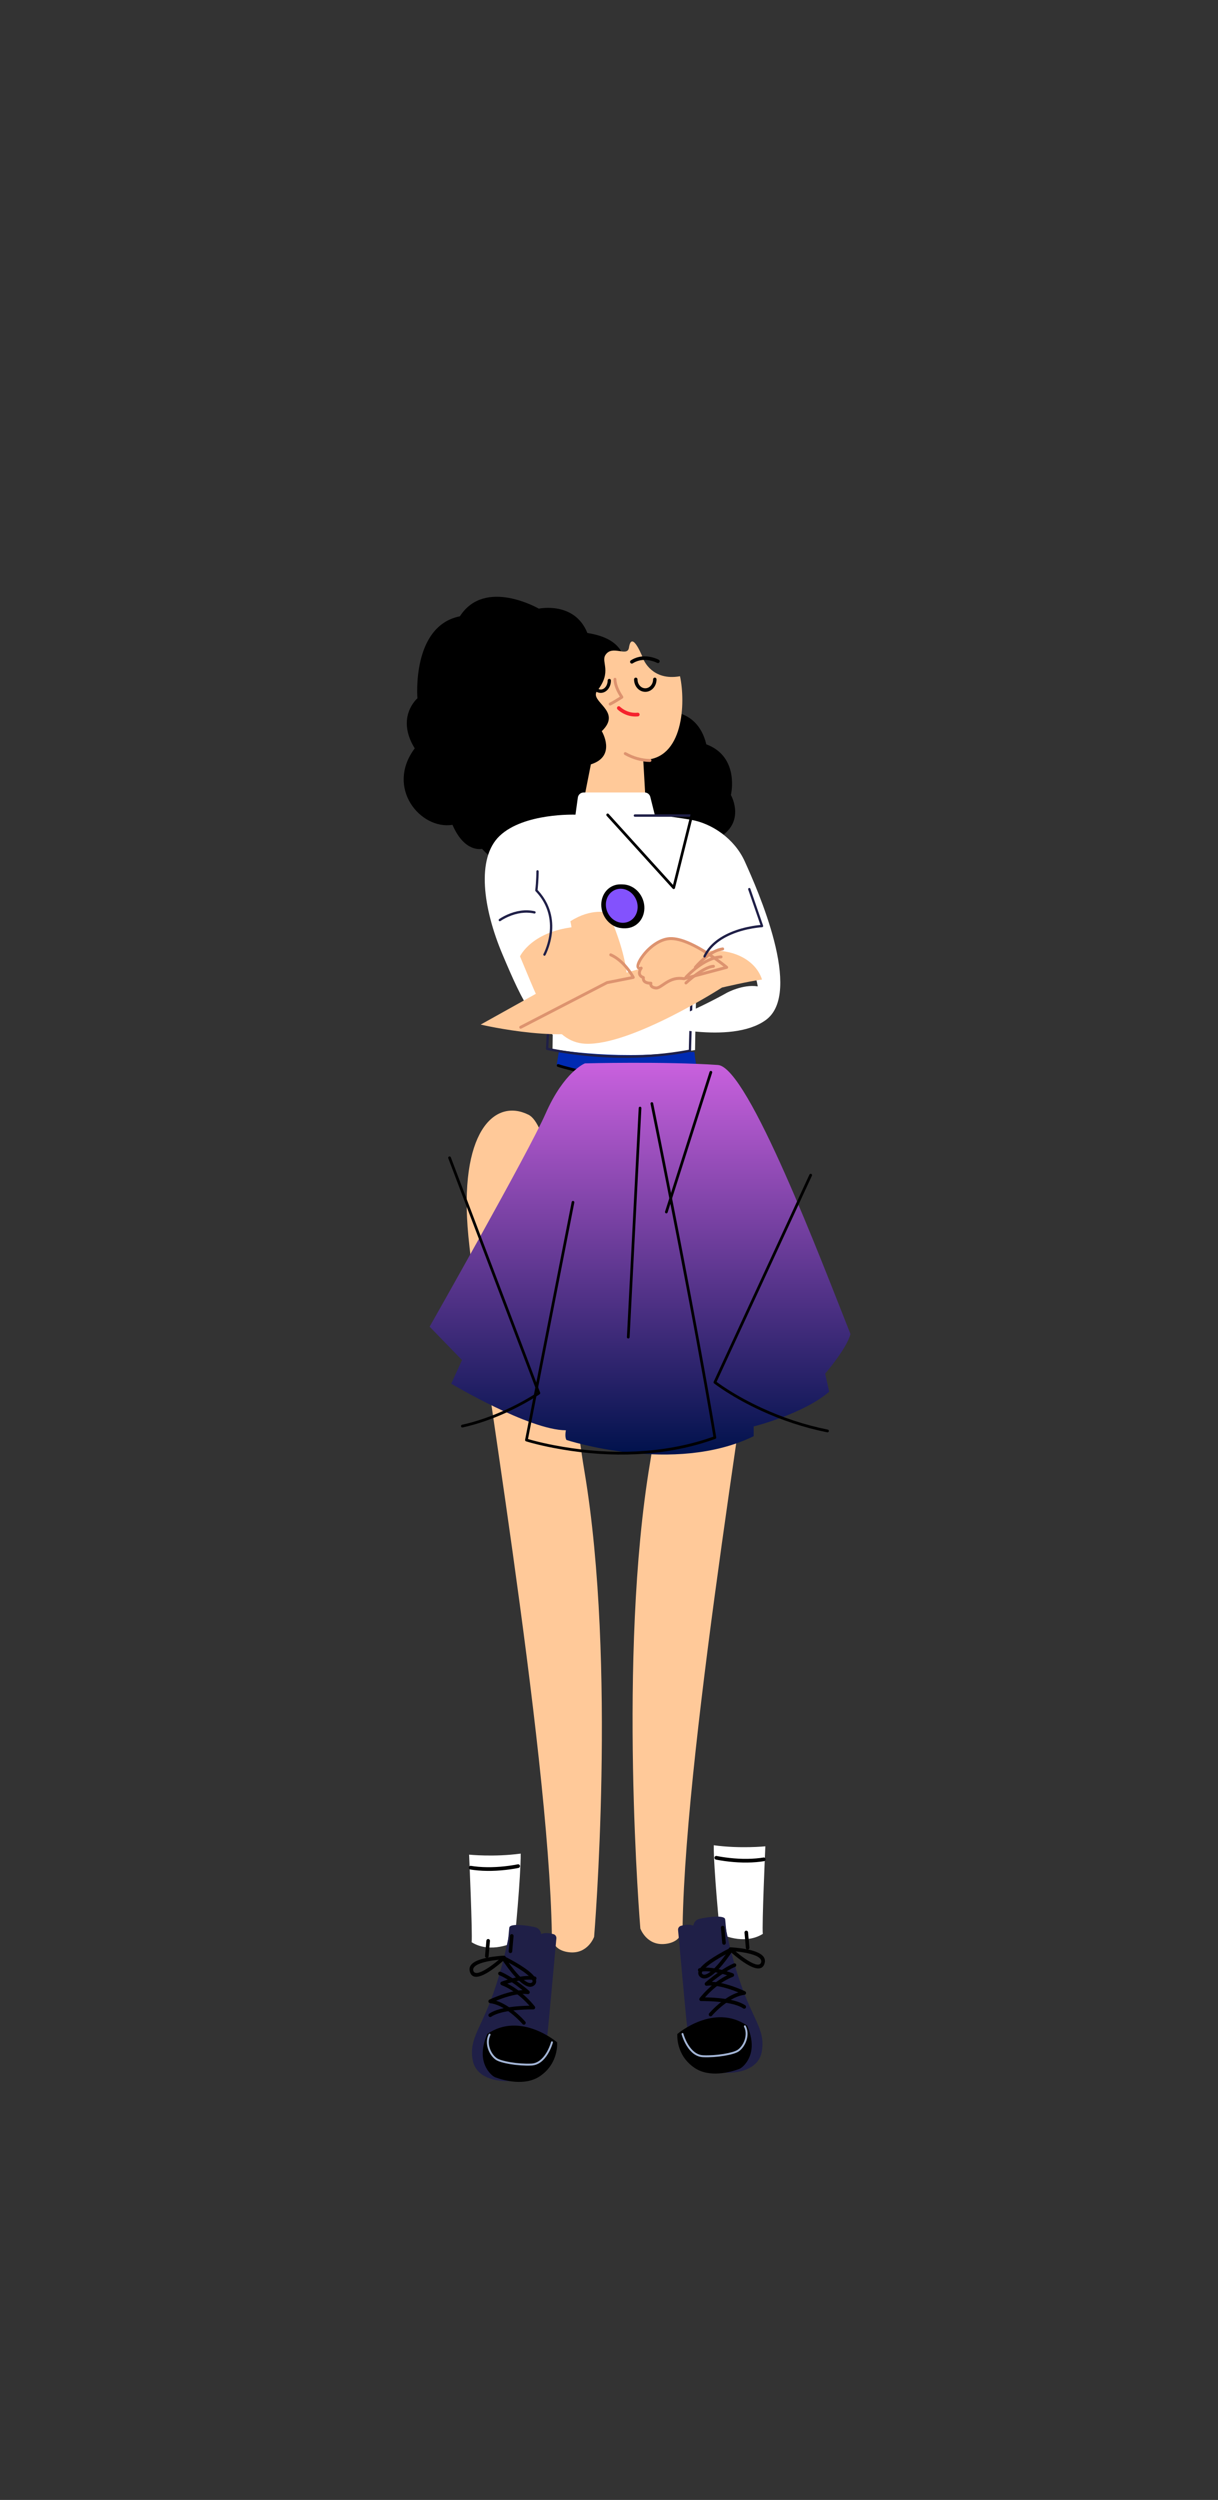 <svg width="462" height="948" viewBox="0 0 462 948" fill="none" xmlns="http://www.w3.org/2000/svg" xmlns:xlink="http://www.w3.org/1999/xlink">
<rect x="0" y="0" width="462" height="948" fill="#333333" stroke="none"/>
<path d="M209.323,733.425C208.086,660.967 181.492,508.23 177.672,468.892C173.852,429.554 187.439,416.231 200.467,422.721C213.495,429.213 217.393,519.977 217.393,519.977C217.393,519.977 218.29,537.741 221.69,557.97C233.982,631.099 225.354,734.465 225.354,734.465C225.354,734.465 222.972,741.199 215.761,740.303C208.551,739.405 209.323,733.425 209.323,733.425Z" clip-rule="evenodd" fill-rule="evenodd" transform="rotate(360 202.657 580.769)" fill="#FFC999"/>
<path d="M195.011,736.511C195.174,737.253 197.624,710.725 197.506,702.902C187.338,704.287 177.936,703.298 177.936,703.298C177.936,703.298 179.279,733.545 178.896,736.511C186.185,741.058 195.011,736.511 195.011,736.511Z" clip-rule="evenodd" fill-rule="evenodd" transform="rotate(360 187.723 720.717)" fill="#FFFFFF"/>
<path d="M207.541,772.404C206.278,782.89 200.804,788.438 195.156,789.051C188.163,789.812 180.547,787.781 179.317,781.321C177.913,773.947 181.594,770.175 185.71,759.631C189.825,749.085 191.788,740.069 193.322,732.556C193.322,732.556 198.567,729.394 197.16,738.487C196.02,745.85 193.257,766.56 188.397,768.009C193.13,767.614 202.851,771.436 202.851,771.436C202.851,771.436 199.397,765.901 199.653,764.055C199.909,762.211 202.767,743.306 202.914,737.697C203.06,732.151 207.731,732.82 209.981,733.468C210.682,733.67 211.128,734.367 211.043,735.111C210.829,736.959 208.139,767.439 207.541,772.404Z" clip-rule="evenodd" fill-rule="evenodd" transform="rotate(360 195.033 760.613)" fill="#1F1F47"/>
<path d="M202.826,744.616C202.826,744.616 208.66,732.03 202.826,730.778C198.221,729.789 193.809,729.592 193.233,730.778C193.019,731.219 193.041,735.324 191.507,743.826C189.715,753.749 185.134,765.389 183.448,767.747C180.762,771.502 183.641,771.7 190.163,773.479C196.686,775.258 198.988,775.258 200.716,771.7C202.442,768.141 202.442,752.326 202.826,744.616Z" clip-rule="evenodd" fill-rule="evenodd" transform="rotate(360 193.933 752.304)" fill="#1F1F47"/>
<path d="M189.008,748.118C189.145,747.756 189.54,747.577 189.89,747.718C190.755,748.064 191.694,748.537 192.697,749.12C193.648,749.673 194.643,750.317 195.669,751.036C196.893,751.893 198.096,752.81 199.23,753.727L199.688,754.1C199.834,754.221 199.975,754.338 200.108,754.449L200.7,754.954C201.219,755.409 200.841,756.279 200.167,756.185C198.874,756.003 197.318,756.093 195.557,756.42C193.955,756.718 192.24,757.201 190.482,757.818C189.832,758.046 189.2,758.284 188.594,758.526L188.177,758.695L188.436,758.779C190.413,759.443 192.423,760.602 194.424,762.136L194.777,762.41C195.944,763.33 197.027,764.314 198,765.299L198.391,765.701C198.453,765.766 198.514,765.829 198.573,765.892L198.907,766.253C199.066,766.428 199.177,766.555 199.237,766.625C199.484,766.917 199.456,767.36 199.172,767.616C198.889,767.871 198.459,767.841 198.211,767.549L197.996,767.305L197.913,767.213C197.663,766.938 197.373,766.632 197.046,766.301C196.11,765.354 195.068,764.407 193.949,763.525C191.185,761.345 188.424,759.925 185.854,759.613C185.173,759.531 185.023,758.582 185.643,758.281L185.979,758.124L186.644,757.826C186.725,757.79 186.808,757.754 186.894,757.718C187.868,757.299 188.929,756.88 190.043,756.489C191.86,755.851 193.639,755.35 195.316,755.038C196.164,754.881 196.972,754.774 197.737,754.723L198.222,754.698L197.714,754.292C197.033,753.755 196.33,753.222 195.618,752.706L194.903,752.197C193.907,751.499 192.943,750.875 192.028,750.343C191.077,749.79 190.195,749.346 189.396,749.026C189.046,748.886 188.872,748.479 189.008,748.118Z" transform="rotate(360 193.097 757.73)" fill="#000000"/>
<path d="M198.234,749.443C200.053,749.217 201.648,749.23 202.966,749.531C203.334,749.615 203.565,749.99 203.484,750.369C203.402,750.747 203.038,750.986 202.671,750.902C201.526,750.64 200.076,750.629 198.397,750.837C197.01,751.009 195.523,751.323 194.004,751.738C193.498,751.876 193.008,752.02 192.539,752.167L192.408,752.208L192.624,752.312C194.199,753.1 195.731,754.096 197.212,755.261L197.654,755.615C199.057,756.759 200.327,757.983 201.444,759.207C201.757,759.55 202.04,759.874 202.292,760.174L202.636,760.592C202.73,760.71 202.8,760.799 202.844,760.858C203.177,761.298 202.9,761.928 202.385,761.986L202.266,761.99L202.125,761.988C201.281,761.978 200.168,761.992 198.884,762.048C196.967,762.133 195.076,762.299 193.312,762.564C190.215,763.029 187.787,763.76 186.314,764.772C186.001,764.987 185.578,764.9 185.37,764.577C185.161,764.255 185.246,763.819 185.559,763.604C187.24,762.449 189.835,761.667 193.116,761.174C194.93,760.902 196.866,760.732 198.826,760.646L199.591,760.616C199.838,760.608 200.078,760.601 200.309,760.596L200.825,760.586L200.67,760.411L200.451,760.168C199.378,758.992 198.156,757.814 196.809,756.717C194.709,755.005 192.505,753.651 190.24,752.787C189.648,752.561 189.647,751.698 190.239,751.471L190.831,751.257C190.949,751.215 191.074,751.172 191.207,751.128C191.96,750.873 192.785,750.618 193.655,750.381C195.231,749.95 196.778,749.624 198.234,749.443Z" transform="rotate(360 194.378 757.089)" fill="#000000"/>
<path d="M211.315,774.468C211.315,774.468 197.501,762.606 184.839,771.305C181.673,778.576 183.504,782.899 185.031,785.143C185.663,786.072 186.86,787.367 187.895,787.752C190.979,788.899 199.063,791.202 204.792,787.318C212.082,782.375 211.315,774.468 211.315,774.468Z" clip-rule="evenodd" fill-rule="evenodd" transform="rotate(360 197.219 778.799)" fill="#000000"/>
<path d="M185.382,771.393C185.476,771.211 185.695,771.142 185.871,771.239C186.048,771.336 186.114,771.562 186.02,771.744C184.436,774.805 186.15,778.896 188.461,780.483C190.15,781.643 196.517,782.766 201.545,782.53C203.833,782.423 205.711,780.933 207.206,778.49C207.757,777.588 208.216,776.619 208.586,775.65C208.715,775.311 208.824,774.997 208.913,774.715L209.016,774.369C209.069,774.171 209.268,774.054 209.46,774.108C209.653,774.163 209.767,774.368 209.714,774.566L209.632,774.845L209.601,774.946C209.508,775.241 209.394,775.57 209.259,775.923C208.874,776.933 208.396,777.943 207.818,778.887C206.209,781.517 204.145,783.155 201.578,783.275C196.41,783.517 189.904,782.37 188.06,781.103C185.471,779.326 183.595,774.846 185.382,771.393Z" transform="rotate(360 197.202 777.251)" fill="#A3B5D6"/>
<path d="M196.41,706.96C196.777,706.879 197.139,707.121 197.218,707.5C197.297,707.879 197.062,708.252 196.695,708.333L196.455,708.383C196.263,708.422 196.04,708.465 195.787,708.512L195.034,708.643C194.511,708.731 193.948,708.817 193.348,708.899C188.829,709.517 184.131,709.684 179.727,709.125C179.282,709.068 178.843,709.004 178.41,708.933C178.039,708.872 177.786,708.512 177.845,708.129C177.904,707.746 178.254,707.486 178.625,707.547C179.042,707.615 179.465,707.677 179.894,707.732C184.167,708.274 188.755,708.11 193.169,707.507C193.902,707.407 194.578,707.301 195.189,707.194L195.548,707.129C195.967,707.053 196.259,706.994 196.41,706.96Z" transform="rotate(360 187.535 708.205)" fill="#000000"/>
<path d="M191.159,741.609C191.472,741.597 191.744,741.805 191.834,742.099L191.845,742.153L191.905,742.169L191.991,742.204L192.474,742.45L193.075,742.764C193.285,742.875 193.505,742.993 193.733,743.116C195.035,743.823 196.337,744.577 197.555,745.35C198.743,746.104 199.788,746.836 200.653,747.536C201.793,748.459 202.6,749.307 203.027,750.094C203.599,751.151 203.495,752.172 202.599,752.882C201.119,754.055 199.155,753.218 196.819,751.028C195.952,750.216 195.044,749.223 194.11,748.088C193.187,746.966 192.287,745.766 191.447,744.566L191.231,744.257L190.799,743.623L190.25,744.1C189.376,744.849 188.447,745.598 187.502,746.299C186.698,746.894 185.918,747.428 185.172,747.884L184.739,748.143C181.456,750.055 179.06,750.282 178.259,747.804C177.353,745.003 180.058,743.341 184.853,742.368C186.235,742.088 187.711,741.886 189.185,741.749L189.93,741.685L190.61,741.638C190.87,741.622 191.057,741.613 191.159,741.609ZM192.919,744.262L193.051,744.447C193.725,745.382 194.431,746.307 195.15,747.18C196.048,748.272 196.917,749.223 197.735,749.989C199.618,751.755 201.029,752.355 201.768,751.769C202.079,751.523 202.104,751.272 201.837,750.779C201.518,750.189 200.822,749.458 199.811,748.64C198.992,747.977 197.988,747.273 196.841,746.545C195.889,745.942 194.882,745.348 193.863,744.78L193.098,744.359L192.919,744.262ZM189.217,743.156L188.593,743.219C187.403,743.348 186.225,743.521 185.117,743.746L184.558,743.865C180.921,744.679 179.078,745.896 179.552,747.36C179.966,748.64 181.656,748.404 184.476,746.677C185.185,746.243 185.933,745.732 186.706,745.159C187.44,744.615 188.165,744.039 188.862,743.458L189.217,743.156Z" transform="rotate(360 190.734 747.511)" fill="#000000"/>
<path d="M185.23,735.284C185.573,735.316 185.834,735.606 185.849,735.951L185.846,736.047L185.334,741.846C185.3,742.232 184.969,742.516 184.594,742.481C184.251,742.449 183.99,742.159 183.975,741.814L183.977,741.719L184.49,735.919C184.521,735.566 184.802,735.297 185.137,735.282L185.23,735.284Z" transform="rotate(360 184.912 738.883)" fill="#000000"/>
<path d="M194.184,733.439C194.527,733.471 194.788,733.761 194.803,734.106L194.801,734.201L194.288,740.001C194.254,740.387 193.923,740.671 193.548,740.636C193.205,740.604 192.944,740.314 192.929,739.969L192.932,739.873L193.444,734.074C193.475,733.72 193.756,733.452 194.091,733.437L194.184,733.439Z" transform="rotate(360 193.866 737.038)" fill="#000000"/>
<path d="M258.92,730.262C260.157,657.804 286.75,505.067 290.57,465.729C294.39,426.39 280.802,413.068 267.775,419.558C254.748,426.05 250.849,516.814 250.849,516.814C250.849,516.814 249.953,534.578 246.553,554.807C234.261,627.936 242.888,731.302 242.888,731.302C242.888,731.302 245.271,738.036 252.482,737.14C259.691,736.242 258.92,730.262 258.92,730.262Z" clip-rule="evenodd" fill-rule="evenodd" transform="rotate(360 265.585 577.606)" fill="#FFC999"/>
<path d="M211.12,404.138L211.988,398.715C211.988,398.715 235.43,398.736 263.404,398.913C263.595,401.68 264.363,405.042 264.363,405.042C264.363,405.042 244.151,412.027 211.12,404.138Z" clip-rule="evenodd" fill-rule="evenodd" transform="rotate(360 237.742 403.305)" fill="#002AB2"/>
<path d="M266.148,365.366L264.179,370.55C264.179,370.55 263.639,396.16 263.639,398.189C236.779,402.668 209.579,397.837 209.579,397.837L209.711,388.358L207.524,359.281L266.148,365.366Z" clip-rule="evenodd" fill-rule="evenodd" transform="rotate(360 236.836 379.687)" fill="#FFFFFF"/>
<path d="M264.066,364.977C264.154,364.745 264.408,364.631 264.633,364.722C264.833,364.802 264.943,365.018 264.903,365.227L264.881,365.305L262.939,370.415L262.156,397.715C262.149,398.068 262.146,398.315 262.146,398.451C262.146,398.668 261.995,398.855 261.788,398.894C246.294,401.857 230.439,401.693 215.855,399.637C213.775,399.344 211.886,399.032 210.213,398.718L209.663,398.614C209.135,398.512 208.662,398.416 208.246,398.327L207.424,398.146C207.242,398.103 207.11,397.948 207.088,397.763L207.085,397.682L207.6,388.107C207.613,387.859 207.82,387.668 208.061,387.682C208.275,387.694 208.445,387.864 208.471,388.076L208.473,388.157L207.978,397.348L208.182,397.393C208.493,397.461 208.84,397.533 209.223,397.61L209.824,397.728C211.617,398.074 213.677,398.421 215.973,398.744C230.157,400.743 245.553,400.943 260.624,398.196L261.274,398.073L261.345,395.062L261.704,382.419L262.068,370.311L262.097,370.161L264.066,364.977Z" transform="rotate(360 235.998 382.922)" fill="#1F1F47"/>
<path d="M251.189,269.819C251.189,269.819 264.419,267.841 267.915,282.252C280.734,287.055 277.238,301.464 277.238,301.464C277.238,301.464 283.676,312.784 270.887,318.583C269.862,330.182 257.073,328.072 257.073,328.072C257.073,328.072 254.003,337.035 244.283,333.345C233.795,341.751 221.3,331.486 221.3,331.486C221.3,331.486 209.646,336.289 204.986,331.486C194.497,335.088 182.843,321.879 182.843,321.879C182.843,321.879 176.296,323.592 171.634,312.784C159.458,314.731 146.156,298.741 157.309,283.789C149.992,271.855 158.332,264.81 158.332,264.81C158.332,264.81 156.03,237.396 174.448,233.706C183.912,218.945 204.377,230.807 204.377,230.807C204.377,230.807 217.934,227.907 222.795,240.033C237.944,242.434 237.234,251.015 238.4,258.221C251.956,259.011 251.189,269.819 251.189,269.819Z" clip-rule="evenodd" fill-rule="evenodd" transform="rotate(360 215.988 281.476)" fill="#000000"/>
<path d="M257.934,256.433C247.311,258.354 244.083,250.072 244.083,250.072C244.083,250.072 239.701,238.407 238.578,245.568C237.981,249.374 232.271,244.324 229.646,248.382C227.879,251.112 232.297,254.631 226.556,261.91C223.23,266.127 236.348,269.493 228.255,277.267C228.255,277.267 234.009,286.756 224.124,289.851L221.938,300.9L244.719,300.864L243.986,288.141C259.335,288.141 260.084,266.402 257.934,256.433Z" clip-rule="evenodd" fill-rule="evenodd" transform="rotate(360 240.379 272.071)" fill="#FFC999"/>
<path d="M234.226,268.004C234.492,267.73 234.924,267.73 235.19,268.004L235.329,268.136C235.393,268.193 235.473,268.262 235.571,268.341C235.904,268.612 236.295,268.885 236.74,269.14C238.247,270.004 239.967,270.451 241.86,270.261C242.235,270.224 242.568,270.506 242.604,270.892C242.641,271.278 242.366,271.621 241.992,271.659C239.801,271.878 237.812,271.361 236.077,270.367C235.198,269.862 234.572,269.353 234.226,268.997C233.96,268.723 233.96,268.279 234.226,268.004Z" transform="rotate(360 238.317 269.754)" fill="#F5222D"/>
<path d="M233.308,257.031C233.577,257.051 233.786,257.269 233.81,257.538L233.811,257.635C233.798,258.006 233.869,258.628 234.106,259.474C234.488,260.836 235.202,262.365 236.333,264.034C236.511,264.297 236.439,264.659 236.176,264.829L235.471,265.28C234.558,265.858 233.753,266.344 233.053,266.745L232.796,266.891C232.6,267.001 232.422,267.099 232.261,267.186L231.71,267.473C231.696,267.48 231.685,267.485 231.675,267.49C231.402,267.62 231.08,267.497 230.954,267.216C230.828,266.936 230.947,266.603 231.219,266.474L231.471,266.346L231.919,266.107C232.03,266.046 232.148,265.98 232.275,265.909C232.923,265.543 233.675,265.096 234.531,264.56L235.121,264.186L234.986,263.974C234.118,262.587 233.52,261.285 233.15,260.083L233.062,259.785C232.817,258.91 232.725,258.219 232.723,257.734L232.727,257.549C232.749,257.241 233.008,257.009 233.308,257.031Z" transform="rotate(360 233.667 262.285)" fill="#DD936F"/>
<path d="M248.011,388.435C248.011,388.435 277.129,396.392 290.411,386.853C304.849,376.485 287.169,337.033 282.545,326.754C278.576,317.928 269.923,312.209 262.047,310.857C254.298,309.526 248.377,309.053 248.377,309.053L246.675,302.218C246.427,301.222 245.556,300.525 244.559,300.525L221.344,300.525C220.256,300.525 219.336,301.35 219.181,302.458L218.285,308.932C218.285,308.932 198.744,308.177 189.495,317.002C180.637,325.454 183.196,344.425 190.627,361.985C198.057,379.546 204.315,393.481 216.739,394.762C239.707,397.128 275.61,376.523 275.61,376.523C275.61,376.523 281.734,373.143 287.422,374.044C286.11,365.929 281.734,360.068 269.047,363.45L223.767,373.143Z" clip-rule="evenodd" fill-rule="evenodd" transform="rotate(360 239.926 347.738)" fill="#FFFFFF"/>
<path d="M216.343,349.362C216.343,349.362 218.531,356.8 213.992,362.829L214.484,370.606L182.328,388.527C182.328,388.527 217.325,396.841 231.31,388.435C241.799,382.131 238.784,364.199 230.734,346.128C230.734,346.128 224.403,344.152 216.343,349.362Z" clip-rule="evenodd" fill-rule="evenodd" transform="rotate(360 210.183 368.978)" fill="#FFC999"/>
<path d="M219.264,351.391L228.232,371.452L264.103,361.417C274.822,358.486 286.2,362.662 289.044,371.452C283.795,372.128 273.841,374.495 273.841,374.495C273.841,374.495 239.39,396.641 221.998,395.797C209.525,395.19 204.673,380.221 197.242,362.662C197.242,362.662 201.764,352.744 219.264,351.391Z" clip-rule="evenodd" fill-rule="evenodd" transform="rotate(360 243.143 373.606)" fill="#FFC999"/>
<path d="M203.89,329.978C204.131,329.978 204.327,330.179 204.327,330.428L204.32,331.056L204.306,331.678C204.298,332.002 204.286,332.344 204.272,332.701C204.215,334.119 204.119,335.538 203.978,336.892L203.911,337.481L204.114,337.698C205.491,339.199 206.589,340.795 207.425,342.473L207.628,342.895C210.095,348.162 209.934,353.774 208.187,359.07C207.906,359.919 207.606,360.686 207.305,361.359L207.152,361.692L206.896,362.206C206.778,362.423 206.512,362.501 206.301,362.379C206.09,362.257 206.015,361.982 206.134,361.765L206.259,361.521C206.327,361.382 206.413,361.201 206.511,360.981C206.799,360.336 207.088,359.598 207.358,358.78C209.038,353.687 209.193,348.309 206.841,343.286C205.958,341.402 204.735,339.62 203.142,337.958C203.048,337.859 203.003,337.722 203.019,337.585C203.208,336.021 203.33,334.342 203.398,332.663L203.432,331.654L203.452,330.571L203.452,330.428C203.452,330.179 203.648,329.978 203.89,329.978Z" transform="rotate(360 206.253 346.207)" fill="#1F1F47"/>
<path d="M261.713,308.819C261.955,308.819 262.15,309.021 262.15,309.27C262.15,309.491 261.996,309.675 261.792,309.713L261.713,309.721L240.81,309.721C240.568,309.721 240.372,309.519 240.372,309.27C240.372,309.049 240.527,308.865 240.731,308.827L240.81,308.819L261.713,308.819Z" transform="rotate(360 251.261 309.27)" fill="#1F1F47"/>
<path d="M261.934,308.884C262.004,308.602 262.283,308.433 262.556,308.505C262.802,308.57 262.959,308.809 262.937,309.061L262.923,309.146L256.033,336.758C255.939,337.132 255.508,337.27 255.227,337.045L255.165,336.986L230.119,309.374C229.926,309.162 229.937,308.829 230.143,308.63C230.326,308.454 230.602,308.443 230.796,308.592L230.865,308.655L255.274,335.567L261.934,308.884Z" transform="rotate(360 246.46 322.821)" fill="#000000"/>
<path d="M243.191,339.702C245.509,343.73 244.463,348.782 240.858,350.986C237.25,353.19 232.447,351.71 230.129,347.683C227.811,343.654 228.856,338.602 232.462,336.398C236.07,334.194 240.871,335.673 243.191,339.702Z" clip-rule="evenodd" fill-rule="evenodd" transform="rotate(360 236.66 343.692)" fill="#000000"/>
<path d="M242.357,339.682C244.676,343.711 243.63,348.763 240.024,350.965C236.418,353.169 231.615,351.69 229.297,347.662C226.979,343.633 228.023,338.583 231.629,336.379C235.236,334.175 240.039,335.654 242.357,339.682Z" clip-rule="evenodd" fill-rule="evenodd" transform="rotate(360 235.827 343.672)" fill="#000000"/>
<path d="M240.909,340.384C242.708,343.511 241.897,347.434 239.096,349.145C236.297,350.856 232.568,349.708 230.769,346.58C228.969,343.452 229.779,339.53 232.579,337.819C235.38,336.107 239.109,337.257 240.909,340.384Z" clip-rule="evenodd" fill-rule="evenodd" transform="rotate(360 235.839 343.482)" fill="#8352FD"/>
<path d="M236.689,285.5C236.832,285.229 237.162,285.128 237.426,285.276C240.396,286.941 243.475,287.778 246.564,287.822C246.864,287.826 247.104,288.08 247.1,288.389C247.095,288.698 246.849,288.945 246.549,288.941C243.283,288.895 240.031,288.011 236.906,286.259C236.643,286.112 236.546,285.772 236.689,285.5Z" transform="rotate(360 241.861 287.074)" fill="#DD936F"/>
<path d="M274.883,366.952C274.883,366.952 261.785,355.644 253.735,356.237C246.078,356.801 241.485,363.225 242.796,366.831C242.796,366.831 241.049,369.988 243.891,371.001C243.508,373.312 246.734,373.143 246.734,373.143C246.734,373.143 246.189,374.608 248.485,374.945C250.781,375.284 253.318,370.436 259.28,371.433L274.883,366.952Z" clip-rule="evenodd" fill-rule="evenodd" transform="rotate(360 258.574 365.588)" fill="#FFC999"/>
<path d="M253.859,355.382C250.273,355.646 246.423,358.279 243.658,361.796C242.498,363.272 241.698,364.726 241.473,365.791L241.446,365.934C241.299,366.826 241.596,367.464 242.232,367.673L242.272,367.684L242.222,367.802C242.043,368.255 241.956,368.715 242.001,369.172L242.023,369.333C242.141,370.022 242.571,370.589 243.314,370.986L243.48,371.069L243.48,371.107C243.487,372.208 244.207,372.906 245.318,373.22L245.553,373.28C245.787,373.333 246.021,373.368 246.244,373.387L246.306,373.391L246.31,373.437C246.336,373.645 246.401,373.856 246.517,374.062C246.851,374.657 247.53,375.05 248.572,375.203C249.153,375.288 249.727,375.138 250.407,374.775L250.615,374.659C251.038,374.416 252.65,373.319 252.669,373.307C254.918,371.843 256.823,371.265 259.357,371.689C259.431,371.701 259.507,371.698 259.58,371.678L275.784,367.364C276.215,367.249 276.336,366.677 275.99,366.388L275.406,365.912L274.813,365.441C274.5,365.196 274.165,364.938 273.809,364.668C272.114,363.382 270.292,362.096 268.411,360.894C266.24,359.508 264.131,358.325 262.133,357.409C259.074,356.007 256.388,355.279 254.16,355.365L253.859,355.382ZM261.691,358.432C263.64,359.325 265.707,360.485 267.839,361.846C269.693,363.03 271.492,364.299 273.165,365.569L273.946,366.169L274.448,366.563L259.415,370.566L259.531,370.584C256.806,370.128 254.709,370.715 252.371,372.18L252.089,372.36C252.038,372.393 250.466,373.463 250.085,373.683C249.5,374.02 249.081,374.147 248.726,374.095C247.987,373.986 247.605,373.765 247.457,373.501C247.396,373.392 247.377,373.272 247.387,373.157L247.406,373.047C247.536,372.696 247.302,372.324 246.947,372.289L246.846,372.288C246.488,372.298 246.032,372.261 245.605,372.141C244.816,371.918 244.471,371.526 244.592,370.799C244.636,370.529 244.485,370.266 244.234,370.176C243.452,369.897 243.128,369.522 243.082,369.058C243.049,368.728 243.155,368.337 243.359,367.938C243.47,367.721 243.58,367.555 243.646,367.471C243.972,367.054 243.599,366.448 243.094,366.576L242.898,366.62C242.463,366.705 242.419,366.576 242.534,366.029C242.717,365.166 243.439,363.853 244.502,362.501C247.096,359.202 250.7,356.737 253.937,356.499C256.01,356.346 258.642,357.034 261.691,358.432Z" transform="rotate(360 258.8 365.292)" fill="#DD936F"/>
<path d="M274.064,359.288C274.362,359.25 274.633,359.467 274.671,359.774C274.708,360.081 274.497,360.36 274.199,360.399C272.133,360.665 269.895,361.879 267.642,363.744C266.73,364.5 265.878,365.31 265.112,366.121L264.733,366.529L264.274,367.05C264.22,367.113 264.181,367.161 264.156,367.191C263.963,367.428 263.621,367.459 263.391,367.26C263.161,367.061 263.131,366.708 263.324,366.471L263.593,366.155C263.808,365.908 264.055,365.634 264.334,365.34C265.129,364.499 266.013,363.658 266.962,362.872C269.357,360.889 271.76,359.585 274.064,359.288Z" transform="rotate(360 268.936 363.337)" fill="#DD936F"/>
<path d="M273.494,362.31C273.793,362.3 274.044,362.542 274.054,362.851C274.064,363.16 273.829,363.418 273.53,363.429C273.348,363.435 273.165,363.447 272.98,363.465C270.417,363.715 267.63,365.069 264.817,367.174C263.708,368.004 262.673,368.894 261.74,369.784C261.495,370.018 261.271,370.238 261.069,370.443L260.61,370.921C260.596,370.936 260.584,370.95 260.574,370.961C260.369,371.187 260.026,371.199 259.806,370.989C259.587,370.778 259.575,370.424 259.779,370.198L260.105,369.853L260.524,369.428C260.674,369.279 260.833,369.124 261.002,368.963C261.965,368.045 263.033,367.127 264.179,366.269C267.135,364.056 270.085,362.623 272.878,362.351C273.085,362.331 273.29,362.317 273.494,362.31Z" transform="rotate(360 266.844 366.724)" fill="#DD936F"/>
<path d="M270.6,365.868C270.899,365.848 271.158,366.082 271.177,366.391C271.196,366.699 270.968,366.965 270.669,366.985C269.742,367.046 268.59,367.456 267.274,368.166C266.347,368.667 265.361,369.303 264.344,370.042C263.404,370.726 262.489,371.459 261.636,372.193L261.21,372.563L260.545,373.165C260.324,373.374 259.981,373.359 259.778,373.132C259.575,372.904 259.59,372.55 259.811,372.341L260.115,372.061L260.504,371.713C260.641,371.592 260.787,371.465 260.94,371.333C261.814,370.582 262.752,369.83 263.718,369.128C264.772,368.362 265.796,367.7 266.77,367.175C268.209,366.398 269.494,365.94 270.6,365.868Z" transform="rotate(360 265.406 369.59)" fill="#DD936F"/>
<path d="M284.066,336.744C284.269,336.67 284.489,336.758 284.592,336.944L284.625,337.017L289.458,351.014C289.556,351.299 289.36,351.601 289.067,351.615L288.815,351.632C288.605,351.647 288.361,351.668 288.086,351.697C287.298,351.777 286.419,351.896 285.472,352.06C282.767,352.528 280.062,353.265 277.542,354.326C272.934,356.267 269.479,359.067 267.633,362.862C267.525,363.085 267.262,363.175 267.046,363.063C266.83,362.952 266.743,362.681 266.851,362.458C268.806,358.441 272.424,355.508 277.211,353.492C279.797,352.403 282.562,351.65 285.327,351.171C286.133,351.032 286.891,350.924 287.589,350.844L288.206,350.779L288.441,350.757L283.801,337.32C283.729,337.111 283.815,336.884 283.995,336.778L284.066,336.744Z" transform="rotate(360 278.144 349.914)" fill="#1F1F47"/>
<path d="M192.356,346.859C195.724,345.359 199.302,344.748 202.834,345.541C203.07,345.594 203.22,345.834 203.169,346.077C203.117,346.32 202.884,346.475 202.648,346.422C199.318,345.674 195.917,346.255 192.702,347.686C192.051,347.976 191.451,348.283 190.911,348.592L190.593,348.778C190.224,349 189.967,349.17 189.837,349.265C189.64,349.408 189.367,349.359 189.228,349.155C189.089,348.952 189.136,348.671 189.334,348.528L189.552,348.378C189.724,348.263 189.925,348.136 190.153,347.999C190.803,347.61 191.541,347.221 192.356,346.859Z" transform="rotate(360 196.163 347.27)" fill="#1F1F47"/>
<path d="M231.149,361.858C231.268,361.574 231.587,361.442 231.863,361.564C233.791,362.415 235.567,363.781 237.185,365.518C238.173,366.579 239.042,367.714 239.787,368.849C239.982,369.147 240.159,369.43 240.316,369.693L240.588,370.164C240.64,370.258 240.679,370.33 240.704,370.379C240.863,370.686 240.714,371.058 240.407,371.17L240.328,371.192L230.426,373.154L197.743,390.058C197.501,390.182 197.213,390.104 197.059,389.886L197.014,389.808C196.892,389.56 196.968,389.263 197.18,389.105L197.255,389.057L230.006,372.12L230.147,372.07L239.368,370.242L239.235,370.022C239.181,369.935 239.125,369.846 239.067,369.754L238.886,369.475C238.175,368.39 237.344,367.305 236.402,366.293C234.877,364.657 233.215,363.379 231.435,362.593C231.159,362.471 231.031,362.142 231.149,361.858Z" transform="rotate(360 218.862 375.818)" fill="#DD936F"/>
<path d="M211.211,403.865C211.301,403.59 211.59,403.441 211.858,403.533L212.407,403.712L212.89,403.861C213.23,403.964 213.605,404.074 214.013,404.189C215.766,404.685 217.772,405.181 219.999,405.643C234.129,408.58 249.17,408.801 263.354,404.537C263.625,404.455 263.908,404.615 263.987,404.894C264.066,405.174 263.911,405.466 263.64,405.547C249.275,409.866 234.075,409.642 219.797,406.675C217.546,406.208 215.517,405.706 213.743,405.205L213.146,405.033C212.861,404.949 212.594,404.869 212.348,404.793L211.665,404.576C211.611,404.558 211.567,404.543 211.534,404.531C211.266,404.439 211.122,404.141 211.211,403.865Z" transform="rotate(360 237.596 406.18)" fill="#000000"/>
<path d="M248.378,256.958C248.74,256.958 249.033,257.26 249.033,257.633C249.033,260.229 247.136,262.355 244.767,262.355C242.399,262.355 240.504,260.229 240.504,257.633C240.504,257.26 240.797,256.958 241.16,256.958C241.522,256.958 241.815,257.26 241.815,257.633C241.815,259.507 243.15,261.004 244.767,261.004C246.386,261.004 247.722,259.507 247.722,257.633C247.722,257.26 248.015,256.958 248.378,256.958Z" transform="rotate(360 244.769 259.656)" fill="#000000"/>
<path d="M231.116,257.422C231.46,257.422 231.738,257.709 231.738,258.063C231.738,260.628 230.034,262.751 227.868,262.751C225.703,262.751 223.999,260.628 223.999,258.063C223.999,257.709 224.277,257.422 224.621,257.422C224.964,257.422 225.243,257.709 225.243,258.063C225.243,259.968 226.447,261.469 227.868,261.469C229.29,261.469 230.494,259.968 230.494,258.063C230.494,257.709 230.773,257.422 231.116,257.422Z" transform="rotate(360 227.868 260.087)" fill="#000000"/>
<path d="M240.645,249.682C243.148,248.594 245.798,248.703 248.302,249.532C249.022,249.77 249.56,250.011 249.868,250.178C250.188,250.352 250.311,250.761 250.142,251.091C249.973,251.421 249.576,251.547 249.256,251.373L249.091,251.291C249.04,251.266 248.98,251.239 248.911,251.208C248.616,251.075 248.277,250.942 247.901,250.818C245.669,250.079 243.326,249.983 241.155,250.927C240.759,251.099 240.373,251.305 239.998,251.547C239.69,251.745 239.286,251.649 239.094,251.332C238.902,251.016 238.995,250.599 239.303,250.401C239.737,250.121 240.185,249.882 240.645,249.682Z" transform="rotate(360 244.606 250.269)" fill="#000000"/>
<path d="M272.321,403.855C283.831,404.646 311.971,479.209 322.587,505.864C321.273,511.275 312.994,520.89 312.994,520.89C312.994,520.89 313.939,525.173 314.52,527.746C304.801,536.181 285.871,540.926 285.871,540.926L285.871,544.615C255.685,559.377 214.892,546.062 214.892,546.062C214.892,546.062 214.124,545.272 214.636,542.373C200.854,542.373 171.149,524.712 171.149,524.712L175.242,515.75L162.964,503.097C162.964,503.097 200.485,436.975 206.877,422.439C213.997,406.248 221.863,403.242 221.863,403.242C221.863,403.242 251.896,402.451 272.321,403.855Z" clip-rule="evenodd" fill-rule="evenodd" transform="rotate(360 242.775 477.297)" fill="url(#pf_0_i_109_1400;153_5425)"/>
<path d="M307.036,445.408C307.157,445.146 307.462,445.034 307.717,445.159C307.946,445.272 308.056,445.537 307.988,445.781L307.958,445.861L271.814,524.018L272.269,524.355L272.654,524.633C273.627,525.328 274.774,526.103 276.087,526.939C279.843,529.328 284.174,531.719 289.023,533.95C296.808,537.532 305.165,540.352 313.989,542.121C314.266,542.176 314.447,542.452 314.393,542.738C314.339,543.023 314.071,543.209 313.794,543.154C304.89,541.369 296.459,538.525 288.607,534.911C283.715,532.66 279.343,530.247 275.551,527.834C274.369,527.083 273.32,526.379 272.408,525.736L272.072,525.498C271.864,525.349 271.673,525.211 271.499,525.082L271.013,524.719C270.945,524.667 270.894,524.628 270.862,524.603C270.694,524.471 270.625,524.248 270.68,524.044L270.711,523.958L307.036,445.408Z" transform="rotate(360 292.532 494.136)" fill="#000000"/>
<path d="M170.331,438.554C170.567,438.459 170.831,438.558 170.956,438.776L170.993,438.853L204.881,528.08C204.968,528.31 204.889,528.571 204.691,528.709L204.453,528.87C204.26,528.999 204.032,529.149 203.77,529.318L203.102,529.743C202.521,530.107 201.881,530.498 201.183,530.909C198.394,532.553 195.271,534.197 191.887,535.731C186.518,538.164 181.006,540.088 175.478,541.308C175.203,541.369 174.931,541.188 174.872,540.904C174.813,540.62 174.988,540.34 175.264,540.279C180.719,539.074 186.167,537.174 191.476,534.767C194.825,533.249 197.917,531.622 200.676,529.996C201.64,529.427 202.494,528.899 203.228,528.426L203.778,528.065L170.041,439.236C169.949,438.993 170.045,438.721 170.256,438.592L170.331,438.554Z" transform="rotate(360 187.461 489.919)" fill="#000000"/>
<path d="M247.154,417.97C247.431,417.91 247.701,418.092 247.759,418.377L249.603,427.524C250.259,430.793 250.957,434.293 251.691,437.991L252.362,441.372C255.548,457.466 258.734,473.883 261.74,489.81L262.487,493.781C263.039,496.722 263.581,499.622 264.11,502.478L265.257,508.693C267.733,522.17 269.892,534.382 271.674,545.054C271.716,545.306 271.576,545.554 271.341,545.639C269.631,546.261 267.896,546.832 266.137,547.352C247.815,552.776 228.278,552.602 209.882,549.056C207.061,548.512 204.518,547.929 202.294,547.346L201.546,547.147C201.308,547.082 201.08,547.019 200.863,546.958L199.972,546.7C199.767,546.639 199.618,546.593 199.529,546.565C199.307,546.494 199.163,546.279 199.169,546.046L199.18,545.958L216.839,455.822C216.895,455.537 217.165,455.353 217.441,455.41C217.69,455.462 217.86,455.692 217.851,455.945L217.841,456.03L200.274,545.694L201.133,545.943C201.561,546.063 202.032,546.191 202.546,546.326C204.749,546.904 207.271,547.482 210.069,548.021C228.323,551.54 247.708,551.713 265.855,546.341C267.246,545.929 268.623,545.485 269.983,545.009L270.593,544.791L269.935,540.884C268.242,530.92 266.251,519.737 264.005,507.537L263.502,504.809C262.847,501.267 262.174,497.656 261.484,493.981C258.759,479.465 255.868,464.479 252.953,449.651L250.04,434.929L246.759,418.593C246.702,418.308 246.878,418.029 247.154,417.97Z" transform="rotate(360 235.425 484.776)" fill="#000000"/>
<path d="M242.801,419.674C243.055,419.689 243.255,419.891 243.282,420.143L243.284,420.228L238.817,507.079C238.802,507.369 238.561,507.592 238.28,507.577C238.026,507.562 237.826,507.36 237.799,507.108L237.797,507.023L242.264,420.172C242.279,419.882 242.519,419.659 242.801,419.674Z" transform="rotate(360 240.54 463.625)" fill="#000000"/>
<path d="M269.149,406.458C269.237,406.182 269.526,406.032 269.794,406.123C270.035,406.204 270.177,406.453 270.139,406.704L270.12,406.787L253.238,459.769C253.15,460.045 252.861,460.195 252.593,460.105C252.352,460.023 252.21,459.774 252.248,459.524L252.267,459.44L269.149,406.458Z" transform="rotate(360 261.194 433.114)" fill="#000000"/>
<path d="M273.23,733.347C273.067,734.089 270.617,707.561 270.734,699.739C280.903,701.123 290.305,700.135 290.305,700.135C290.305,700.135 288.961,730.381 289.345,733.347C282.054,737.894 273.23,733.347 273.23,733.347Z" clip-rule="evenodd" fill-rule="evenodd" transform="rotate(360 280.517 717.553)" fill="#FFFFFF"/>
<path d="M260.7,769.24C261.963,779.726 267.437,785.274 273.085,785.888C280.079,786.649 287.695,784.617 288.925,778.157C290.33,770.783 286.646,767.012 282.532,756.467C278.418,745.923 276.454,736.905 274.92,729.394C274.92,729.394 269.675,726.23 271.082,735.323C272.222,742.686 274.984,763.397 279.843,764.845C275.11,764.451 265.39,768.273 265.39,768.273C265.39,768.273 268.844,762.737 268.589,760.892C268.333,759.048 265.475,740.142 265.328,734.533C265.181,728.987 260.511,729.656 258.261,730.305C257.56,730.506 257.114,731.203 257.199,731.949C257.412,733.796 260.103,764.276 260.7,769.24Z" clip-rule="evenodd" fill-rule="evenodd" transform="rotate(360 273.209 757.45)" fill="#1F1F47"/>
<path d="M265.416,741.453C265.416,741.453 259.582,728.868 265.416,727.615C270.021,726.626 274.433,726.428 275.008,727.615C275.223,728.057 275.201,732.162 276.735,740.662C278.527,750.587 283.108,762.225 284.794,764.583C287.48,768.339 284.601,768.537 278.078,770.317C271.556,772.096 269.254,772.096 267.526,768.536C265.8,764.979 265.8,749.163 265.416,741.453Z" clip-rule="evenodd" fill-rule="evenodd" transform="rotate(360 274.309 749.141)" fill="#1F1F47"/>
<path d="M278.352,744.555C278.703,744.414 279.097,744.593 279.234,744.955C279.37,745.316 279.196,745.723 278.846,745.863C278.047,746.183 277.165,746.627 276.214,747.18C275.299,747.712 274.335,748.336 273.339,749.034C272.383,749.703 271.437,750.412 270.528,751.129L270.019,751.534L270.051,751.536C270.82,751.566 271.635,751.655 272.493,751.799L272.925,751.875C274.602,752.187 276.381,752.688 278.199,753.326C279.313,753.717 280.374,754.136 281.347,754.555L281.833,754.767L282.598,755.118C283.217,755.419 283.067,756.368 282.387,756.45C279.817,756.762 277.057,758.182 274.293,760.362C273.174,761.244 272.132,762.191 271.196,763.138C271,763.336 270.817,763.526 270.648,763.705L270.33,764.05C270.181,764.213 270.081,764.328 270.031,764.386C269.783,764.678 269.353,764.708 269.07,764.452C268.787,764.197 268.758,763.754 269.006,763.462L269.246,763.189L269.335,763.09C269.597,762.802 269.901,762.481 270.242,762.136C271.215,761.151 272.298,760.167 273.465,759.247C275.582,757.577 277.712,756.319 279.805,755.616L280.064,755.532L279.647,755.363C279.243,755.202 278.828,755.042 278.403,754.886L277.759,754.655C276.001,754.038 274.286,753.555 272.684,753.257C270.924,752.93 269.367,752.84 268.075,753.021C267.401,753.116 267.024,752.246 267.542,751.791L267.939,751.451L268.554,750.937C268.701,750.817 268.854,750.692 269.012,750.563C270.146,749.646 271.35,748.729 272.573,747.872C273.599,747.154 274.594,746.509 275.545,745.957C276.548,745.374 277.487,744.901 278.352,744.555Z" transform="rotate(360 275.145 754.566)" fill="#000000"/>
<path d="M265.275,746.368C266.593,746.066 268.189,746.054 270.007,746.28C271.464,746.461 273.011,746.787 274.587,747.218C275.283,747.408 275.95,747.609 276.574,747.812L277.228,748.03L278.002,748.308C278.594,748.535 278.594,749.398 278.001,749.624C275.736,750.488 273.532,751.842 271.432,753.553C270.254,754.514 269.171,755.535 268.199,756.564L267.678,757.128L267.415,757.422L268.285,757.442C268.524,757.448 268.772,757.457 269.027,757.466L269.415,757.483C271.375,757.569 273.311,757.739 275.126,758.011C278.406,758.504 281.001,759.286 282.683,760.441C282.996,760.656 283.081,761.092 282.872,761.414C282.663,761.737 282.24,761.824 281.927,761.609C280.454,760.597 278.026,759.866 274.93,759.401C273.165,759.136 271.274,758.97 269.356,758.885C268.458,758.845 267.642,758.827 266.945,758.823L265.949,758.827C265.375,758.84 265.044,758.161 265.396,757.694L265.68,757.335L265.765,757.231C266.06,756.872 266.405,756.473 266.797,756.044C267.914,754.819 269.184,753.596 270.587,752.452C272.204,751.135 273.885,750.016 275.618,749.149L275.832,749.045L275.703,749.004C275.39,748.906 275.068,748.809 274.738,748.715L274.238,748.575C272.718,748.16 271.231,747.846 269.844,747.674C268.166,747.466 266.716,747.477 265.571,747.739C265.203,747.823 264.84,747.584 264.758,747.206C264.676,746.827 264.908,746.452 265.275,746.368Z" transform="rotate(360 273.864 753.926)" fill="#000000"/>
<path d="M256.927,771.305C256.927,771.305 270.741,759.443 283.404,768.141C286.569,775.412 284.739,779.735 283.212,781.979C282.58,782.908 281.382,784.204 280.348,784.589C277.265,785.736 269.18,788.038 263.451,784.154C256.161,779.212 256.927,771.305 256.927,771.305Z" clip-rule="evenodd" fill-rule="evenodd" transform="rotate(360 271.024 775.636)" fill="#000000"/>
<path d="M282.37,768.076C282.547,767.979 282.766,768.048 282.86,768.23C284.647,771.683 282.771,776.161 280.182,777.942C278.338,779.208 271.832,780.354 266.664,780.112C264.096,779.992 262.032,778.353 260.423,775.724C259.845,774.779 259.367,773.77 258.982,772.76C258.881,772.495 258.792,772.244 258.715,772.01L258.582,771.592C258.558,771.51 258.54,771.446 258.528,771.403C258.475,771.205 258.589,771 258.781,770.945C258.974,770.891 259.173,771.008 259.226,771.206L259.329,771.552L259.477,771.998C259.532,772.154 259.591,772.318 259.656,772.487C260.025,773.456 260.484,774.425 261.036,775.327C262.53,777.77 264.408,779.26 266.696,779.367C271.725,779.603 278.092,778.481 279.781,777.321C282.093,775.732 283.805,771.642 282.221,768.581C282.127,768.399 282.194,768.173 282.37,768.076Z" transform="rotate(360 271.04 774.088)" fill="#A3B5D6"/>
<path d="M271.023,704.337C271.102,703.958 271.464,703.716 271.832,703.797L272.403,703.912L272.693,703.966C273.395,704.095 274.193,704.224 275.072,704.344C279.487,704.948 284.074,705.112 288.347,704.569C288.776,704.514 289.199,704.452 289.616,704.384C289.988,704.322 290.337,704.583 290.397,704.966C290.456,705.349 290.203,705.709 289.832,705.77C289.398,705.841 288.959,705.905 288.514,705.962C284.11,706.522 279.413,706.354 274.893,705.736C274.143,705.633 273.451,705.525 272.823,705.415L272.098,705.282L271.547,705.17C271.179,705.089 270.945,704.716 271.023,704.337Z" transform="rotate(360 280.707 705.042)" fill="#000000"/>
<path d="M276.989,738.448L277.081,738.445L277.629,738.474C278.06,738.5 278.539,738.537 279.054,738.585C280.529,738.722 282.005,738.925 283.386,739.205C288.182,740.178 290.887,741.841 289.981,744.641C289.144,747.227 286.572,746.868 283.068,744.721C282.322,744.265 281.542,743.731 280.738,743.135C279.793,742.434 278.864,741.685 277.989,740.936L277.765,740.743L277.441,740.458L277.008,741.093L276.793,741.403C275.952,742.602 275.052,743.802 274.129,744.924C273.195,746.059 272.288,747.052 271.421,747.864C269.085,750.055 267.121,750.892 265.641,749.719C264.745,749.009 264.64,747.988 265.213,746.932C265.639,746.144 266.445,745.297 267.585,744.374C268.45,743.674 269.496,742.941 270.684,742.187C271.902,741.414 273.205,740.66 274.507,739.953L275.165,739.601L276.248,739.042C276.277,739.028 276.305,739.016 276.334,739.006L276.393,738.99L276.406,738.935C276.487,738.67 276.715,738.475 276.989,738.448ZM275.319,741.1L275.142,741.196C273.865,741.888 272.588,742.628 271.399,743.382C270.251,744.111 269.246,744.815 268.427,745.478C267.417,746.296 266.722,747.027 266.402,747.616C266.135,748.109 266.161,748.36 266.472,748.606C267.211,749.192 268.621,748.591 270.504,746.826C271.322,746.059 272.191,745.108 273.09,744.016C273.809,743.143 274.515,742.218 275.189,741.283L275.319,741.1ZM279.02,739.992L279.377,740.294C280.074,740.876 280.8,741.452 281.533,741.995C282.307,742.569 283.055,743.08 283.764,743.515C286.584,745.241 288.274,745.477 288.688,744.197C289.186,742.66 287.128,741.395 283.123,740.582C282.015,740.357 280.837,740.184 279.647,740.055L279.02,739.992Z" transform="rotate(360 277.506 744.347)" fill="#000000"/>
<path d="M283.013,732.121C283.356,732.089 283.663,732.325 283.738,732.662L283.753,732.757L284.264,738.556C284.298,738.942 284.022,739.283 283.647,739.318C283.303,739.351 282.996,739.114 282.921,738.777L282.907,738.683L282.396,732.884C282.362,732.498 282.638,732.156 283.013,732.121Z" transform="rotate(360 283.33 735.72)" fill="#000000"/>
<path d="M274.059,730.276C274.402,730.244 274.709,730.48 274.784,730.817L274.799,730.911L275.31,736.711C275.344,737.097 275.067,737.438 274.693,737.473C274.349,737.505 274.042,737.269 273.967,736.932L273.953,736.837L273.442,731.038C273.408,730.652 273.684,730.311 274.059,730.276Z" transform="rotate(360 274.376 733.874)" fill="#000000"/>
<defs>
<linearGradient id="pf_0_i_109_1400;153_5425" x1="242.775" y1="403.02" x2="242.775" y2="551.573" gradientUnits="userSpaceOnUse">
<stop stop-color="#C961DE"/>
<stop offset="1" stop-color="#00124C"/>
</linearGradient>
</defs>
</svg>

